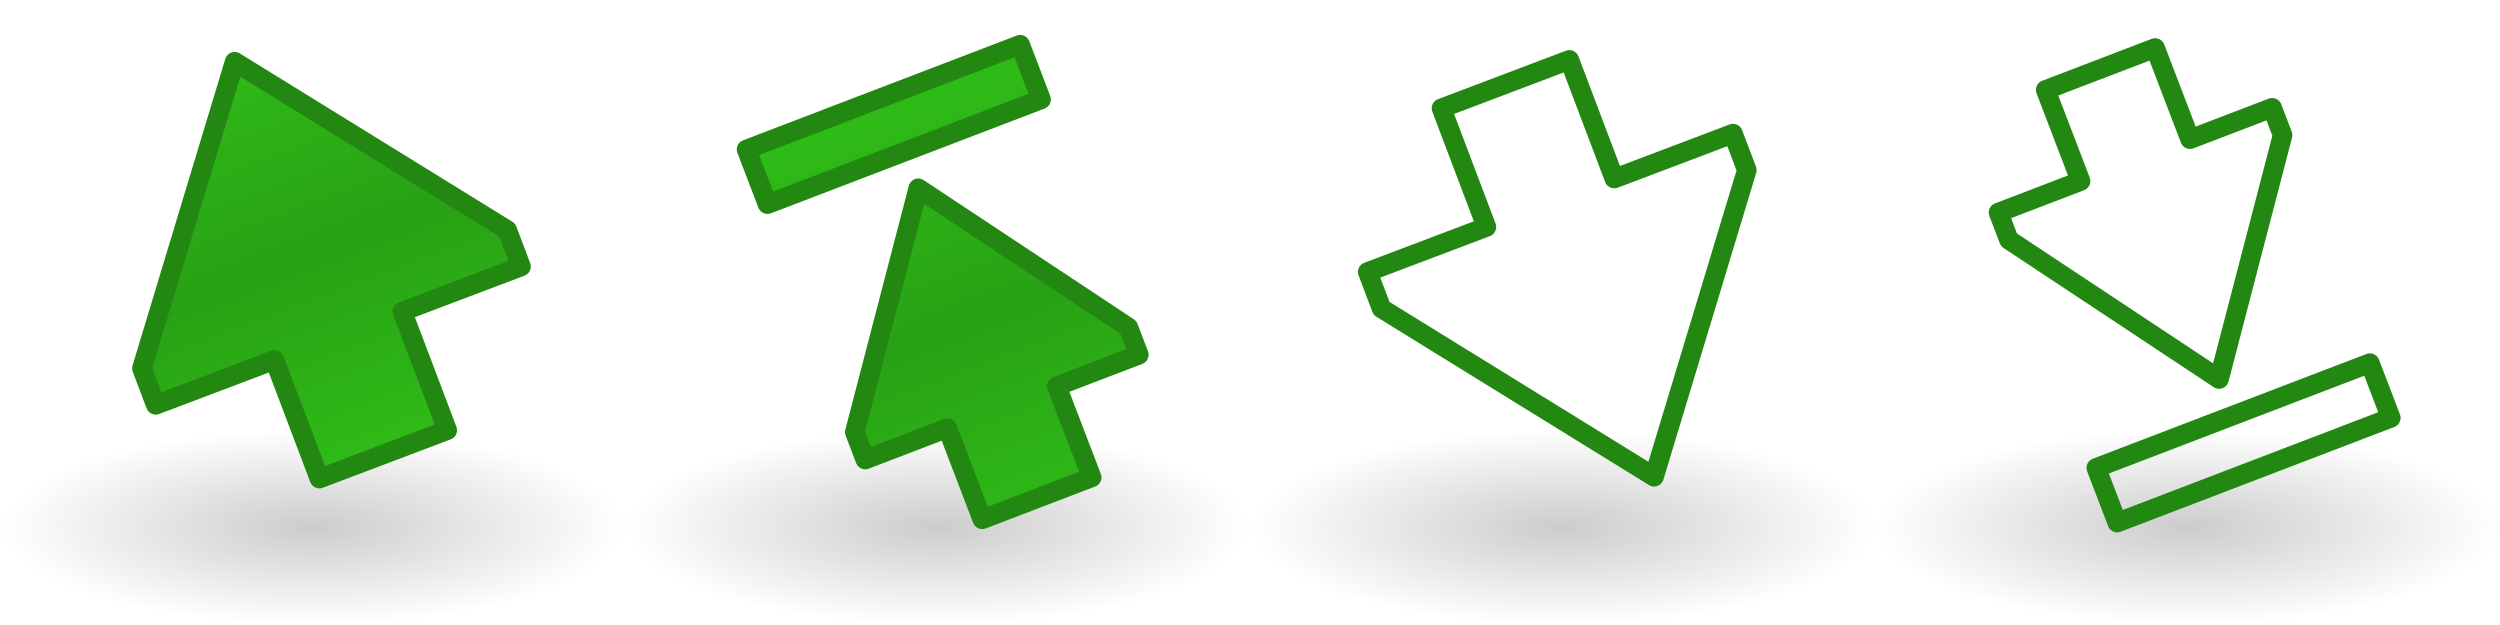<?xml version="1.0" encoding="UTF-8" standalone="no"?>
<!-- Created with Inkscape (http://www.inkscape.org/) -->

<svg
   xmlns:dc="http://purl.org/dc/elements/1.1/"
   xmlns:cc="http://creativecommons.org/ns#"
   xmlns:rdf="http://www.w3.org/1999/02/22-rdf-syntax-ns#"
   xmlns:svg="http://www.w3.org/2000/svg"
   xmlns="http://www.w3.org/2000/svg"
   xmlns:xlink="http://www.w3.org/1999/xlink"
   xmlns:inkscape="http://www.inkscape.org/namespaces/inkscape"
   version="1.1"
   width="128"
   height="32"
   id="svg5460">
  <defs
     id="defs5462">
    <radialGradient
       cx="16"
       cy="27"
       r="16"
       fx="16"
       fy="27"
       id="radialGradient6792"
       xlink:href="#linearGradient3592-9"
       gradientUnits="userSpaceOnUse"
       gradientTransform="matrix(1,0,0,0.312,2400,1038.925)" />
    <linearGradient
       id="linearGradient3592-9">
      <stop
         id="stop3594-6"
         style="stop-color:#000000;stop-opacity:0.2"
         offset="0" />
      <stop
         id="stop3596-3"
         style="stop-color:#000000;stop-opacity:0"
         offset="1" />
    </linearGradient>
    <linearGradient
       id="linearGradient6008-7">
      <stop
         id="stop6010-1"
         style="stop-color:#2fba18;stop-opacity:1"
         offset="0" />
      <stop
         id="stop6120-0"
         style="stop-color:#28a114;stop-opacity:1"
         offset="0.5" />
      <stop
         id="stop6012-2"
         style="stop-color:#2fbb17;stop-opacity:1"
         offset="1" />
    </linearGradient>
    <radialGradient
       cx="16"
       cy="27"
       r="16"
       fx="16"
       fy="27"
       id="radialGradient6784"
       xlink:href="#linearGradient3592-9"
       gradientUnits="userSpaceOnUse"
       gradientTransform="matrix(1,0,0,0.312,2336,1038.925)" />
    <radialGradient
       cx="16"
       cy="27"
       r="16"
       fx="16"
       fy="27"
       id="radialGradient6796"
       xlink:href="#linearGradient3592-9"
       gradientUnits="userSpaceOnUse"
       gradientTransform="matrix(1,0,0,0.312,2432,1038.925)" />
    <pattern
       patternUnits="userSpaceOnUse"
       width="2"
       height="1"
       patternTransform="translate(0,0) scale(10,10)"
       id="Strips1_1"
       inkscape:stockid="Stripes 1:1">
      <rect
         style="fill:black;stroke:none"
         x="0"
         y="-0.5"
         width="1"
         height="2"
         id="rect6029" />
    </pattern>
    <radialGradient
       cx="16"
       cy="27"
       r="16"
       fx="16"
       fy="27"
       id="radialGradient6788"
       xlink:href="#linearGradient3592-9"
       gradientUnits="userSpaceOnUse"
       gradientTransform="matrix(1,0,0,0.312,2368,1038.925)" />
    <linearGradient
       x1="2374.5"
       y1="57.5"
       x2="2374.5"
       y2="35.5"
       id="linearGradient5591"
       xlink:href="#linearGradient6008-7"
       gradientUnits="userSpaceOnUse"
       gradientTransform="matrix(0.934,-0.357,0.357,0.934,154.676,1839.58)" />
    <linearGradient
       x1="2355"
       y1="1055.362"
       x2="2355"
       y2="1076.862"
       id="linearGradient5593"
       xlink:href="#linearGradient6008-7"
       gradientUnits="userSpaceOnUse"
       gradientTransform="matrix(0.935,-0.354,0.354,0.935,-223.423,868.609)" />
  </defs>
  <g
     transform="translate(0,-1020.362)"
     id="layer1">
    <g
       transform="translate(-2336,1.7382813e-5)"
       id="g5258">
      <rect
         width="32"
         height="10"
         x="2368"
         y="1042.362"
         id="rect6786"
         style="fill:url(#radialGradient6788);fill-opacity:1;fill-rule:evenodd;stroke:none" />
      <path
         d="m 2374.223,1028.013 1.072,2.802 14.009,-5.362 -1.072,-2.802 z m 8.792,1.988 -3.251,12.487 0.536,1.401 4.203,-1.609 1.787,4.67 5.604,-2.145 -1.787,-4.67 4.203,-1.609 -0.536,-1.401 z"
         inkscape:connector-curvature="0"
         id="use4314"
         style="fill:url(#linearGradient5591);fill-opacity:1;stroke:#228811;stroke-width:1px;stroke-linecap:round;stroke-linejoin:round;stroke-opacity:1" />
    </g>
    <g
       transform="translate(-2336,1.7382813e-5)"
       id="g5250">
      <rect
         width="32"
         height="10"
         x="2432"
         y="1042.362"
         id="rect6794"
         style="fill:url(#radialGradient6796);fill-opacity:1;fill-rule:evenodd;stroke:none" />
      <use
         transform="matrix(-1,0,0,-1,4832.633,2069.769)"
         id="use4316"
         style="stroke:url(#Strips1_1);stroke-opacity:1"
         x="0"
         y="0"
         width="2528"
         height="32"
         xlink:href="#use4314" />
    </g>
    <g
       transform="translate(-2336,1.7382813e-5)"
       id="g5262">
      <rect
         width="32"
         height="10"
         x="2336"
         y="1042.362"
         id="rect6782"
         style="fill:url(#radialGradient6784);fill-opacity:1;fill-rule:evenodd;stroke:none" />
      <path
         d="m 2350.052,1038.79 -6.079,2.301 -0.708,-1.87 4.749,-15.699 13.955,8.617 0.708,1.87 -6.079,2.301 2.301,6.079 -6.546,2.478 z"
         inkscape:connector-curvature="0"
         id="use4322"
         style="fill:url(#linearGradient5593);fill-opacity:1;stroke:#228811;stroke-width:1px;stroke-linecap:round;stroke-linejoin:round;stroke-opacity:1" />
    </g>
    <g
       transform="translate(-2336,1.7382813e-5)"
       id="g5254">
      <rect
         width="32"
         height="10"
         x="2400"
         y="1042.362"
         id="rect6790"
         style="fill:url(#radialGradient6792);fill-opacity:1;fill-rule:evenodd;stroke:none" />
      <use
         transform="matrix(-1,0,0,-1,4768.703,2068.294)"
         id="use4324"
         x="0"
         y="0"
         width="2528"
         height="32"
         xlink:href="#use4322" />
    </g>
  </g>
</svg>
